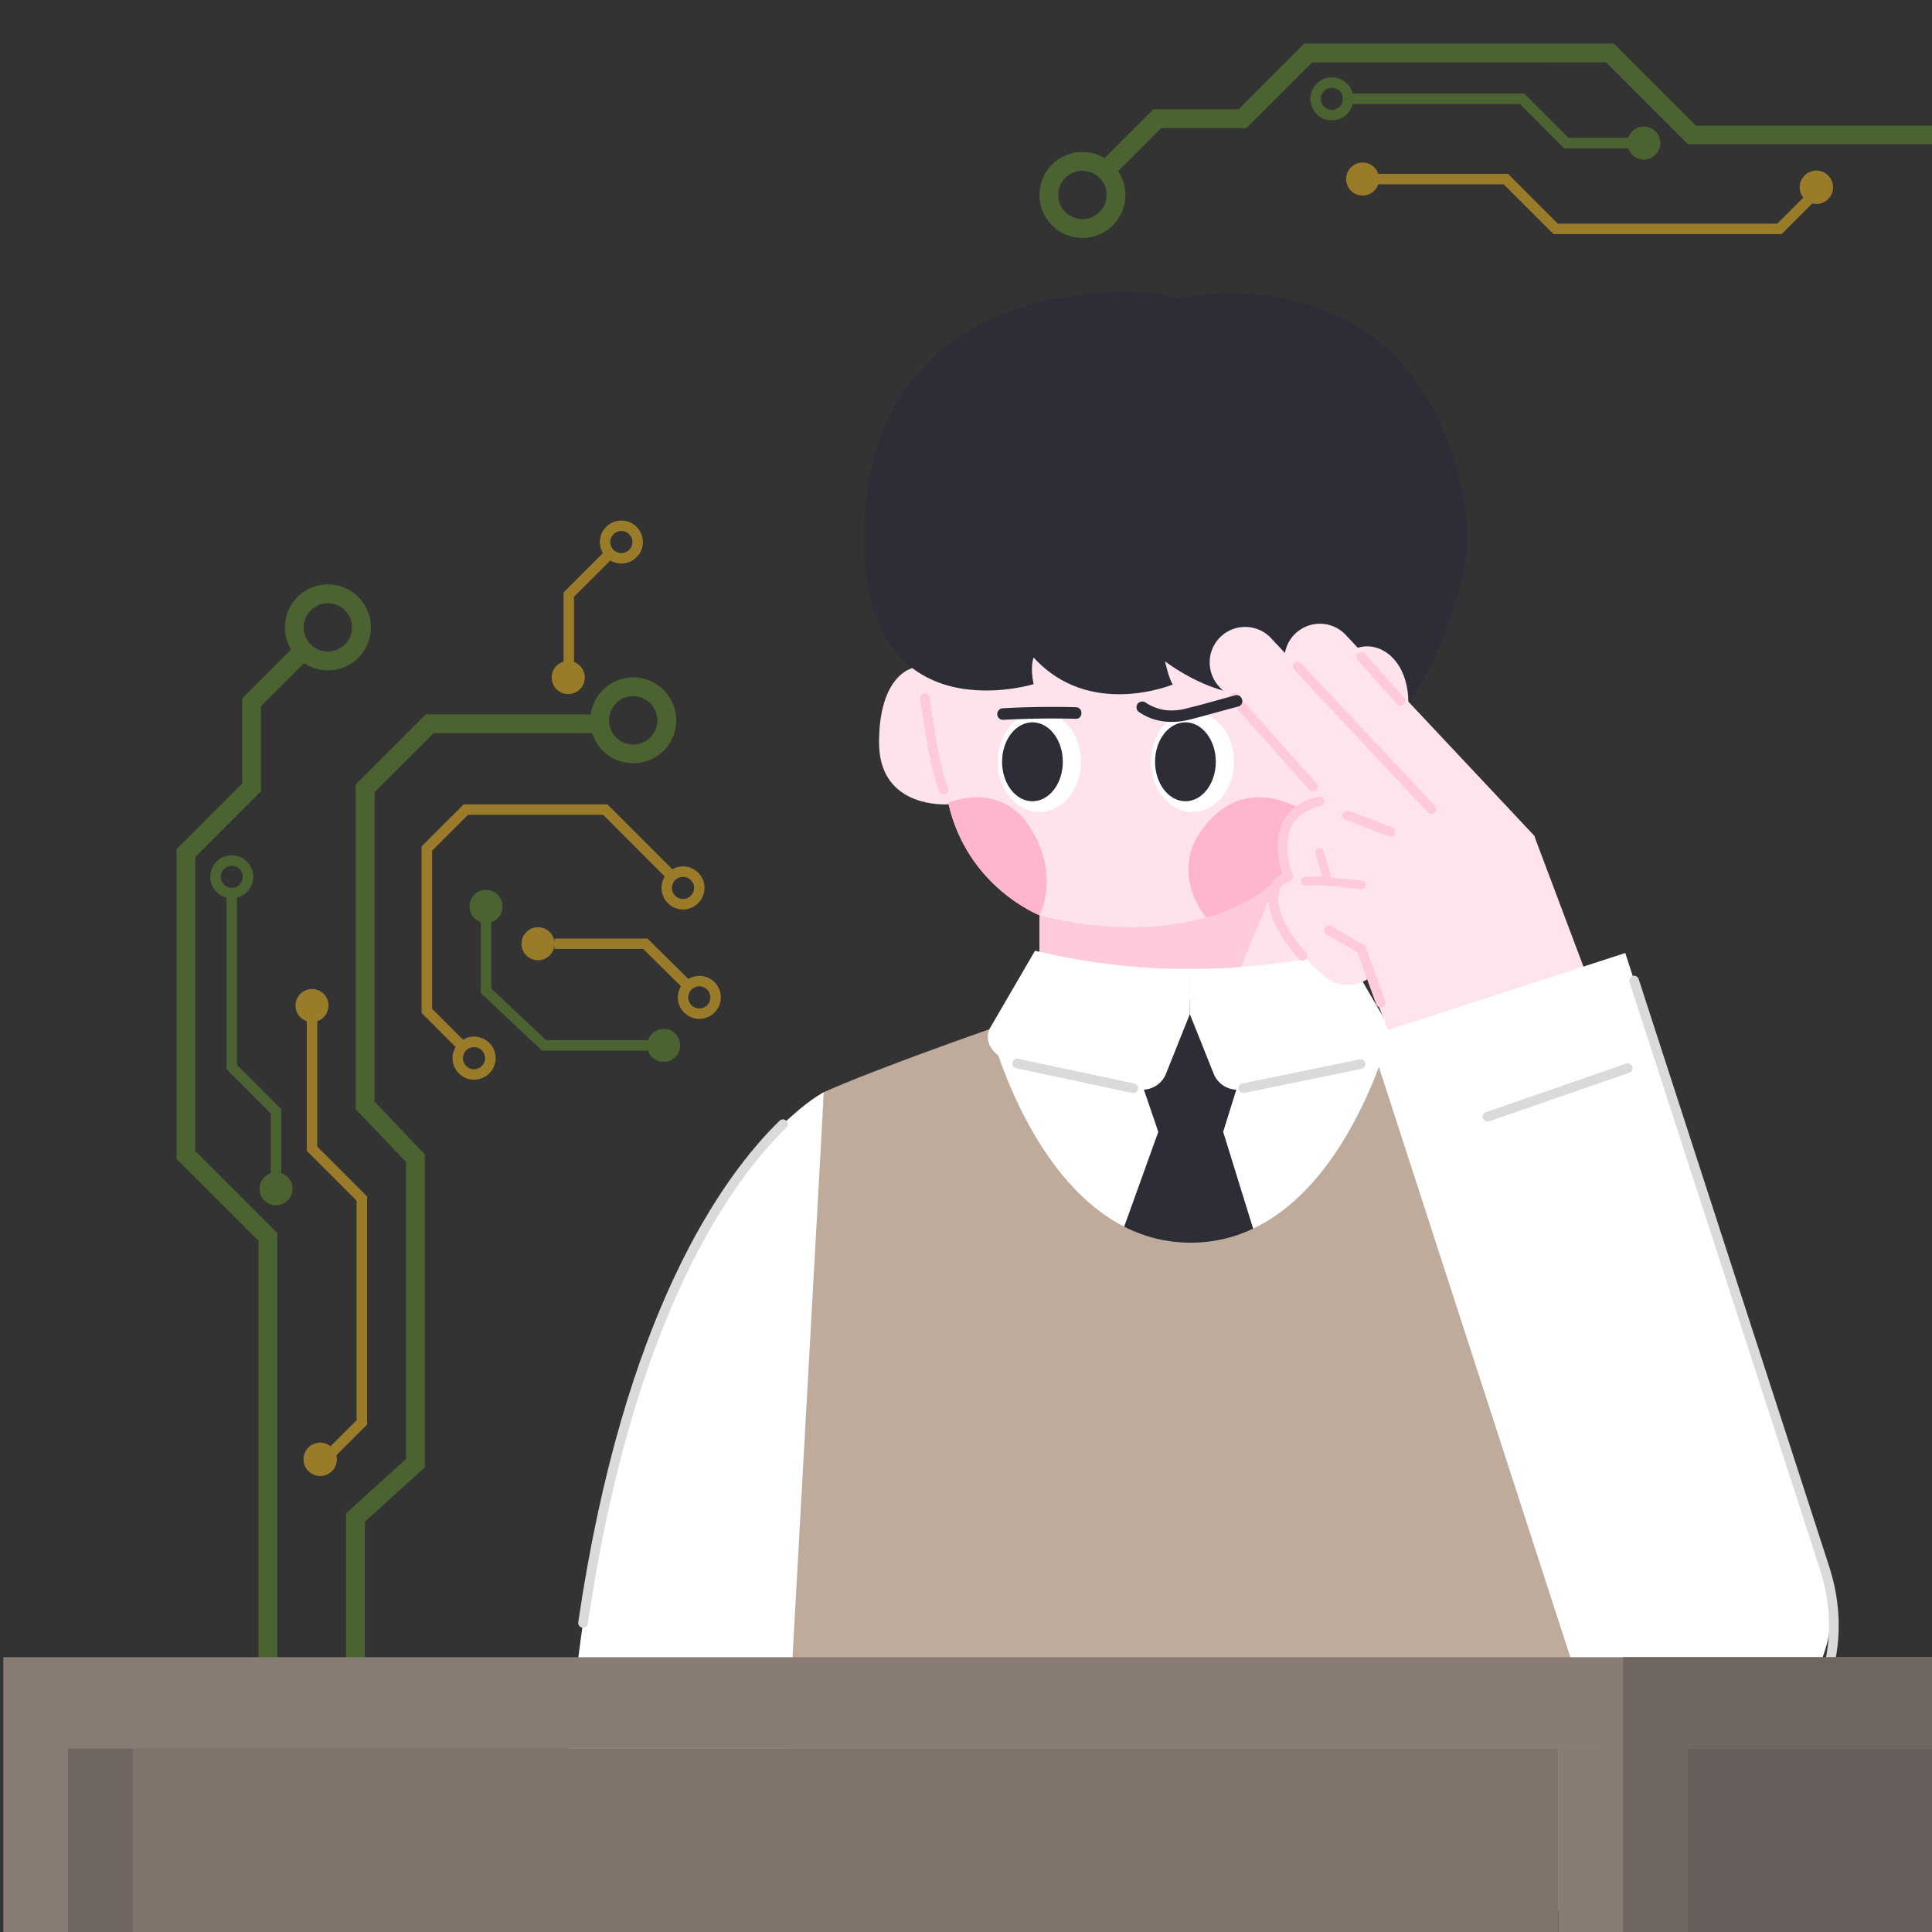 <svg xmlns="http://www.w3.org/2000/svg" viewBox="0 0 1000 1000"><rect x="0" y="0" width="1000" height="1000" fill="#333333" stroke="none"/><defs><style>.cls-1{fill:#ffc522;}.cls-1,.cls-2{opacity:0.5;}.cls-2{fill:#659331;}.cls-3{fill:#ffe3ec;}.cls-4{fill:#ffcbdc;}.cls-5{fill:#ffb5cd;}.cls-6{fill:#fff;}.cls-7{fill:#2d2d37;}.cls-10,.cls-8{fill:none;stroke-linecap:round;stroke-linejoin:round;stroke-width:5px;}.cls-8{stroke:#ffcbdc;}.cls-9{fill:#bfab9b;}.cls-10{stroke:#dadada;}.cls-11{fill:#ffe4ee;}.cls-12{fill:#897c74;}.cls-13{fill:#706661;}.cls-14{fill:#7f736c;}.cls-15{fill:#665e5a;}</style></defs><g id="뒷배경"><path class="cls-1" d="M353.52,448.45a11.11,11.11,0,0,0-5.54,1.49L314.4,416.36H240L218.21,438.1v86.21l17.62,17.63a11.15,11.15,0,1,0,3.83-3.82l-16-16V440.34l18.57-18.57h70L344.1,453.7a11,11,0,0,0-1.7,5.87,11.13,11.13,0,1,0,11.12-11.12ZM245.35,542a5.72,5.72,0,1,1-5.72,5.71A5.71,5.71,0,0,1,245.35,542Zm108.17-76.67a5.72,5.72,0,1,1,5.72-5.71A5.71,5.71,0,0,1,353.52,465.28Z"/><path class="cls-1" d="M361.94,505.13a11,11,0,0,0-5.65,1.56l-21.18-20.91H287v2.7a8.54,8.54,0,1,0-8.54,8.54,8.53,8.53,0,0,0,8.54-8.54v2.7h45.92l19.56,19.3a11,11,0,0,0-1.63,5.76,11.12,11.12,0,1,0,11.12-11.12Zm0,16.83a5.72,5.72,0,1,1,5.72-5.71A5.71,5.71,0,0,1,361.94,522Z"/><path class="cls-2" d="M343.52,532.57a8.55,8.55,0,0,0-8.1,5.84h-52.7l-28.45-26.74V477.26a8.55,8.55,0,1,0-5.41,0V514l31.72,29.8h54.84a8.53,8.53,0,1,0,8.1-11.24Z"/><path class="cls-2" d="M145.57,607.2V574.09l-22.91-22.9V464.62a11.12,11.12,0,1,0-5.4,0v88.81l22.9,22.9V607.2a8.54,8.54,0,1,0,5.41,0ZM114.25,453.85a5.71,5.71,0,1,1,5.71,5.71A5.72,5.72,0,0,1,114.25,453.85Z"/><path class="cls-1" d="M190,619.25l-25.8-25.8V528.56a8.54,8.54,0,1,0-5.41,0v67.13l25.8,25.8V735.1L171.1,748.57a8.63,8.63,0,1,0,3,4.63L190,737.33Z"/><path class="cls-1" d="M321.61,269.44a11.13,11.13,0,0,0-11.12,11.12,11,11,0,0,0,1.59,5.71l-20.4,20.4v35.8a8.56,8.56,0,1,0,5.4.18V308.91l18.82-18.82a11.12,11.12,0,1,0,5.71-20.65Zm0,16.84a5.72,5.72,0,1,1,5.71-5.72A5.73,5.73,0,0,1,321.61,286.28Z"/><path class="cls-2" d="M327.73,350.62a22.27,22.27,0,0,0-22,19.14H220.36L184.13,406V574.13l26,27.29V755.19L179.1,783.32v88.51h9.73V787.64l31.07-28.13v-162l-26-27.3V410l30.53-30.53h82.1a22.24,22.24,0,1,0,21.23-28.87Zm0,34.75a12.51,12.51,0,1,1,12.51-12.51A12.52,12.52,0,0,1,327.73,385.37Z"/><path class="cls-2" d="M169.71,302.49a22.23,22.23,0,0,0-19.05,33.71l-25.31,25.28v44.09l-34,34V599.81l42.41,42.41V871.83h9.73V638.19l-42.41-42.41V443.61l34-34V365.52l22.31-22.28a22.24,22.24,0,1,0,12.32-40.75Zm0,34.75a12.51,12.51,0,1,1,12.51-12.51A12.53,12.53,0,0,1,169.71,337.24Z"/><path class="cls-2" d="M850.83,82.6a8.54,8.54,0,1,0-8.09-11.24H811.87L789,48.46H700.16a11.12,11.12,0,1,0,0,5.4h86.57l22.9,22.91h33.11A8.52,8.52,0,0,0,850.83,82.6ZM695.1,51.16a5.72,5.72,0,1,1-5.71-5.71A5.71,5.71,0,0,1,695.1,51.16Z"/><path class="cls-1" d="M804.09,121.18l-25.8-25.8h-64.9a8.54,8.54,0,1,1,0-5.41h67.14l25.79,25.8H919.93L933.4,102.3a8.63,8.63,0,1,1,4.63,3l-15.86,15.87Z"/><path class="cls-2" d="M560.27,123.15a22.23,22.23,0,0,0,18.51-34.56l22.28-22.31h44.08l34-34H831.32l42.41,42.41h233.64V65H877.76L835.35,22.54H675.12l-34,34H597L571.74,81.86a22.24,22.24,0,1,0-11.47,41.29Zm0-9.73a12.51,12.51,0,1,1,12.51-12.51A12.53,12.53,0,0,1,560.27,113.42Z"/></g><g id="얼굴"><path class="cls-3" d="M729,364.3s1,36-33,42v117H538V473.69s-37-14.39-47-57.39c0,0-.39,0-1.08.05-6,.16-34.92-.68-34.92-32.05,0-35,17.26-38.46,17.26-38.46S464,209,592,210.64,731,336.3,729,364.3Z"/></g><g id="표정"><path class="cls-4" d="M538,473.69s76,22.61,123-18.39l-28,68H538Z"/><path class="cls-5" d="M677.46,421.35s-26.82-20.18-49.06.95c-27.37,26-4.06,52.52-4.06,52.52s18.31-3.64,36.69-19.52A76.87,76.87,0,0,0,677.46,421.35Z"/><path class="cls-5" d="M538,473.69s-37-14.39-47-57.39c0,0-.39,0-1.08.05l1.57-1.05s27.51-12,43,15.08C548.61,455,538,473.69,538,473.69Z"/><path class="cls-5" d="M624.34,474.82s18.31-3.64,36.69-19.52a76.87,76.87,0,0,0,16.43-33.95"/><ellipse class="cls-6" cx="617.22" cy="394.3" rx="21.5" ry="26"/><ellipse class="cls-7" cx="613.58" cy="394.3" rx="15.72" ry="20.43"/><ellipse class="cls-6" cx="538.03" cy="394.3" rx="21.5" ry="26"/><ellipse class="cls-7" cx="534.39" cy="394.3" rx="15.72" ry="20.43"/><path class="cls-8" d="M703.81,356.53V385s-.68-21.43,11.86-23"/><path class="cls-8" d="M478.76,361.31s4.62,36.25,9.72,47.42"/></g><g id="머리카락"><path class="cls-7" d="M729,364.3c0-39-43-41-42,2,0,0-20-7-41-7s-43-17-43-17,2,9,4,12c0,0-43,18-72-14,0,0-2,4.59,0,13.8,0,0-97,30.2-87-91.8s145-115,162-108c0,0,96-22,135,64,0,0,21,41,12,80S729,364.3,729,364.3Z"/></g><g id="와이셔츠_뒷면" data-name="와이셔츠 뒷면"><polyline class="cls-6" points="515.07 539.2 716.65 539.2 696.48 649.51 610.77 659.84 548.47 632.49 524.46 592.68 515.07 539.2"/></g><g id="넥타이"><polygon class="cls-7" points="592.13 564.15 599.53 585.84 578.86 643.28 650.9 643.28 633.11 585.84 639.91 564.01 615.09 516.54 592.13 564.15"/></g><g id="조끼"><path class="cls-9" d="M832,988.54c-1.82-75.67-25.83-423.23-25.83-423.23-26.14-11.81-86.1-32.71-86.1-32.71S692.65,643.22,616.29,643.22h0c-76.36,0-103.79-110.62-103.79-110.62s-59.95,20.9-86.09,32.71c0,0-24,347.56-25.83,423.23Z"/></g><g id="와이셔츠_깃" data-name="와이셔츠 깃"><path class="cls-6" d="M615.86,524.9l12.35,30.89a13.11,13.11,0,0,0,14,8.1l65.5-13.95c6-1.41,15.61-8.21,11.89-17.27L696,492.08a336.48,336.48,0,0,1-80.17,9.42Z"/><path class="cls-6" d="M615.86,524.9l-12.35,30.89a13.11,13.11,0,0,1-14,8.1L524,549.94c-6-1.41-15.61-8.21-11.89-17.27l23.62-40.59a336.48,336.48,0,0,0,80.17,9.42Z"/><line class="cls-10" x1="643.52" y1="563.27" x2="704.21" y2="550.77"/><line class="cls-10" x1="586.56" y1="563.27" x2="526.51" y2="550.48"/></g><g id="손"><path class="cls-11" d="M732.83,460.14,755,437.34a2.5,2.5,0,0,0,0-3.53l-97.67-104.1a18.4,18.4,0,0,0-26,.34h0a18.41,18.41,0,0,0,.34,26l97.67,104.1A2.5,2.5,0,0,0,732.83,460.14Z"/><path class="cls-11" d="M771.56,458.48l22.19-22.79a2.5,2.5,0,0,0,0-3.53L696,328.05a18.4,18.4,0,0,0-26,.35h0a18.4,18.4,0,0,0,.35,26L768,458.53A2.5,2.5,0,0,0,771.56,458.48Z"/><path class="cls-11" d="M713.11,377.95h31.81a2.5,2.5,0,0,1,2.5,2.5V487.32a18.4,18.4,0,0,1-18.4,18.4h0a18.4,18.4,0,0,1-18.4-18.4V380.44a2.5,2.5,0,0,1,2.5-2.5Z" transform="translate(1263.89 -221.94) rotate(97.64)"/><path class="cls-11" d="M660.79,474.78c0,.27.05.53.07.8l0,.3.06.35a.17.17,0,0,0,0,.07,20.88,20.88,0,0,0,2.71,6.93q.57,1,1.32,2.07a18.34,18.34,0,0,0,14.72,6.64l37-1.13,69.78-2.11a2.48,2.48,0,0,0,2.41-2.56l-1-31.8a2.5,2.5,0,0,0-2.57-2.43l-106.83,3.24a18.4,18.4,0,0,0-17.83,19C660.76,474.34,660.78,474.56,660.79,474.78Z"/><path class="cls-11" d="M663.67,483.23q.57,1,1.32,2.07a33.45,33.45,0,0,0,2.23,2.84l5.71,5.37,1.29,1.22L685,504.86a18.4,18.4,0,0,0,26-.79l.77-.82a18.4,18.4,0,0,0-.79-26L690.4,457.88a2.5,2.5,0,0,0-3.53.1l-22.58,24A2.54,2.54,0,0,0,663.67,483.23Z"/><path class="cls-11" d="M668,444.93c.38.66.82,1.36,1.32,2.06a33.9,33.9,0,0,0,2.23,2.84l5.71,5.38,1.29,1.21,10.76,10.13a18.39,18.39,0,0,0,26-.79l.77-.81a18.42,18.42,0,0,0-.78-26l-20.58-19.36a2.5,2.5,0,0,0-3.53.11l-22.57,24A2.51,2.51,0,0,0,668,444.93Z"/><polygon class="cls-11" points="794.2 432.85 831.52 532 757.75 577.11 697.66 491.4 794.2 432.85"/><path class="cls-11" d="M672.93,493.51l1.29,1.22A8.16,8.16,0,0,0,672.93,493.51Z"/><polygon class="cls-11" points="678.22 443.66 665.7 438.25 669 460.08 678.29 459.47 678.22 443.66"/><polygon class="cls-11" points="708.23 506.47 738.61 586.47 831.52 532 708.23 506.47"/><polygon class="cls-11" points="831.52 532 834.17 572.03 738.61 586.47 770.68 531.42 831.52 532"/><polyline class="cls-11" points="728.2 559.06 730.06 587.04 738.61 586.47"/></g><g id="팔"><path class="cls-6" d="M426.43,565.3l-24.1,434.57H289.59c6.16-368,135.8-434,136.83-434.56Z"/><path class="cls-10" d="M301.78,840c23.45-159.39,74.49-229.91,103.46-258.11"/><path class="cls-6" d="M882.12,761.1a1.6,1.6,0,0,1,0-.21S882.09,761,882.12,761.1Z"/><path class="cls-6" d="M767.47,505H907a0,0,0,0,1,0,0V839.64a69.75,69.75,0,0,1-69.75,69.75h0a69.75,69.75,0,0,1-69.75-69.75V505a0,0,0,0,1,0,0Z" transform="translate(-177.32 292.74) rotate(-17.97)"/><path class="cls-10" d="M845.79,507.52l98.68,304.3c7.94,24.5,5.58,49.45-4.57,68.67"/></g><g id="선"><line class="cls-8" x1="740.92" y1="418.83" x2="671.68" y2="345.03"/><line class="cls-8" x1="719.68" y1="430.56" x2="697.32" y2="422.02"/><line class="cls-8" x1="704.58" y1="491.18" x2="687.9" y2="481.55"/><path class="cls-4" d="M704.58,455.78c-4.88-.51-9.76-1-14.65-1.54a67.79,67.79,0,0,0-14.45-.31,2.31,2.31,0,0,0-2.25,2.25,2.27,2.27,0,0,0,2.25,2.25,67.79,67.79,0,0,1,14.45.31c4.89.5,9.77,1,14.65,1.54a2.27,2.27,0,0,0,2.25-2.25,2.31,2.31,0,0,0-2.25-2.25Z"/><path class="cls-4" d="M680.9,441.89l3.8,13.41a2.25,2.25,0,1,0,4.34-1.19l-3.8-13.42a2.25,2.25,0,1,0-4.34,1.2Z"/><line class="cls-8" x1="638.72" y1="361.31" x2="679.66" y2="407.26"/><line class="cls-8" x1="704.58" y1="339.98" x2="724.85" y2="362.74"/><path class="cls-8" d="M683.07,414.73s-28.35,4.1-16.33,39"/><path class="cls-8" d="M674.22,494.73S652.88,472.4,660.75,458a12,12,0,0,1,6-4.27"/><line class="cls-8" x1="704.58" y1="491.18" x2="714.67" y2="518.92"/><line class="cls-10" x1="769.87" y1="578.05" x2="842.54" y2="552.88"/><path class="cls-7" d="M519.16,372.58q18.83-1,37.69-.53c3.86.09,3.86-5.91,0-6q-18.84-.49-37.69.53a3.08,3.08,0,0,0-3,3,3,3,0,0,0,3,3Z"/><path class="cls-7" d="M589.72,368.68c7.32,4.9,16,6,24.53,4.13,4.43-1,8.8-2.29,13.18-3.47l13.47-3.65c3.72-1,2.14-6.8-1.6-5.79-8.4,2.28-16.77,4.76-25.24,6.8a28.81,28.81,0,0,1-11.16.81,25.16,25.16,0,0,1-10.15-4,3,3,0,0,0-4.11,1.07,3.07,3.07,0,0,0,1.08,4.11Z"/></g><g id="책상"><rect class="cls-12" x="1.71" y="857.76" width="1000" height="47.41"/><rect class="cls-12" x="1.71" y="905.17" width="67.02" height="94.83"/><rect class="cls-12" x="806.59" y="905.17" width="67.02" height="94.83"/><polygon class="cls-13" points="1001.71 857.76 1001.71 905.17 873.61 905.17 873.61 1000 840.1 1000 840.1 857.76 1001.71 857.76"/><rect class="cls-14" x="68.73" y="905.17" width="737.86" height="94.83"/><rect class="cls-15" x="873.61" y="905.17" width="128.1" height="94.83"/><rect class="cls-13" x="35.22" y="905.17" width="33.51" height="94.83"/></g></svg>